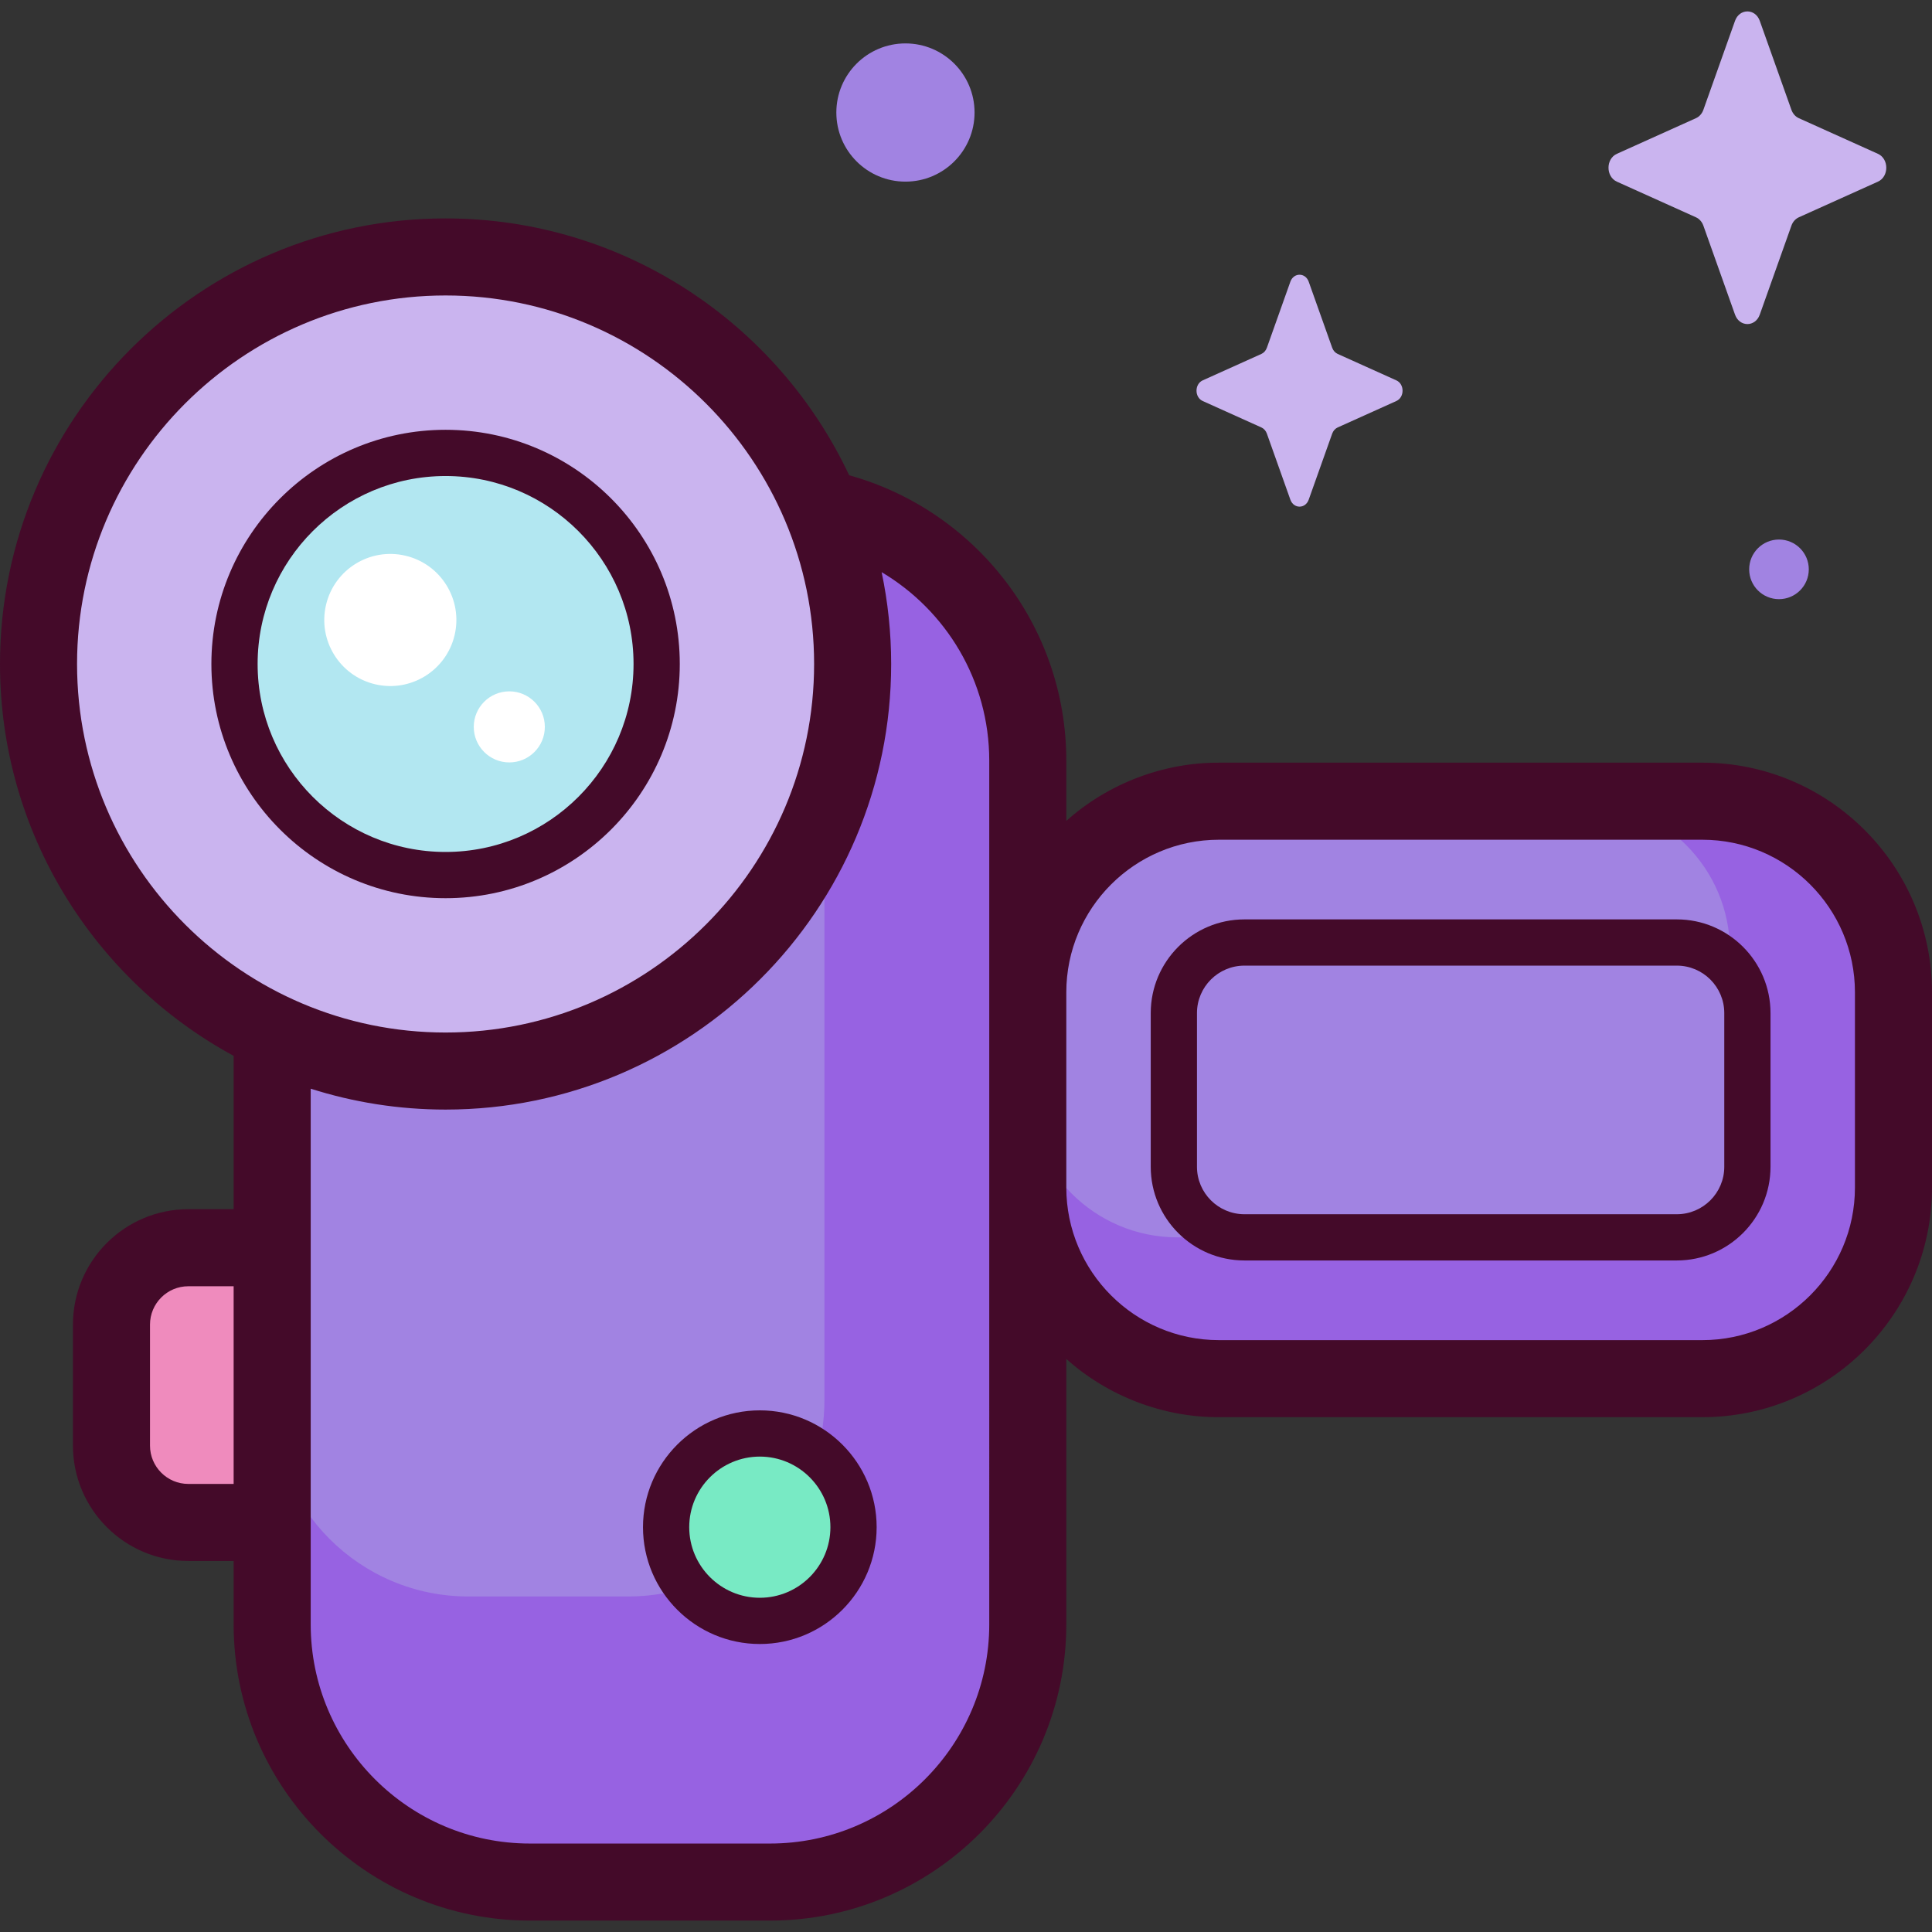 <svg id="Capa_1" enable-background="new 0 0 512 512" height="512" viewBox="0 0 512 512" width="512" xmlns="http://www.w3.org/2000/svg"><rect x="0" y="0" width="512" height="512" fill="#333333" stroke="none"/><g><g><path d="m49.908 403.467h15.674c11.248 0 20.366-9.118 20.366-20.366v-32.074c0-11.248-9.118-20.366-20.366-20.366h-15.674c-11.248 0-20.366 9.118-20.366 20.366v32.074c0 11.248 9.118 20.366 20.366 20.366z" fill="#ef8bbd"/><path d="m204.077 498.765h-63.654c-37.718 0-68.295-30.576-68.295-68.295v-228.887c0-37.718 30.576-68.295 68.295-68.295h63.654c37.718 0 68.295 30.577 68.295 68.295v228.887c0 37.719-30.577 68.295-68.295 68.295z" fill="#a183e2"/><path d="m204.077 133.288h-37.588c28.713 0 51.99 23.277 51.99 51.99v185.813c0 28.713-23.277 51.99-51.99 51.99h-42.37c-28.713 0-51.99-23.277-51.99-51.99v59.38c0 37.718 30.576 68.295 68.295 68.295h63.654c37.718 0 68.295-30.576 68.295-68.295v-228.888c-.001-37.718-30.578-68.295-68.296-68.295z" fill="#9762e2"/><circle cx="118.084" cy="175.965" fill="#cab4ef" r="107.874"/><ellipse cx="118.084" cy="175.965" fill="#b2e7f1" rx="55.939" ry="55.939" transform="matrix(.924 -.383 .383 .924 -58.351 58.583)"/><path d="m451.133 365.358h-128.105c-27.977 0-50.657-22.68-50.657-50.657v-51.719c0-27.977 22.68-50.657 50.657-50.657h128.104c27.977 0 50.657 22.68 50.657 50.657v51.719c0 27.977-22.679 50.657-50.656 50.657z" fill="#a183e2"/><path d="m451.133 212.326h-32.325c21.898 0 39.65 17.752 39.65 39.65v60.782c0 8.368-6.784 15.152-15.152 15.152h-131.285c-21.898 0-39.649-17.752-39.649-39.649v26.441c0 27.977 22.68 50.657 50.656 50.657h128.105c27.977 0 50.657-22.68 50.657-50.657v-51.719c-.001-27.977-22.68-50.657-50.657-50.657z" fill="#9762e2"/><ellipse cx="201.36" cy="404.719" fill="#78eac4" rx="24.834" ry="24.834" transform="matrix(.23 -.973 .973 .23 -238.795 507.707)"/></g><g><g fill="#440a29"><path d="m180.149 175.965c0-34.222-27.842-62.064-62.065-62.064s-62.065 27.842-62.065 62.064c0 34.223 27.842 62.065 62.065 62.065s62.065-27.842 62.065-62.065zm-111.877 0c0-27.466 22.346-49.812 49.812-49.812s49.813 22.346 49.813 49.812c0 27.467-22.346 49.813-49.813 49.813s-49.812-22.346-49.812-49.813z"/><path d="m451.132 202.116h-128.104c-14.79-.053-29.439 5.569-40.446 15.434v-15.967c0-36.028-24.406-66.439-57.547-75.633-18.864-40.176-59.709-68.067-106.951-68.067-65.112-.001-118.084 52.971-118.084 118.082 0 44.794 25.072 83.842 61.918 103.85v40.635h-12.01c-16.859 0-30.576 13.716-30.576 30.576v32.075c0 16.86 13.717 30.576 30.576 30.576h12.01v16.793c0 43.288 35.217 78.505 78.505 78.505h63.654c43.288 0 78.505-35.217 78.505-78.505v-70.336c11.007 9.865 25.656 15.487 40.446 15.434h128.104c33.562 0 60.868-27.305 60.868-60.867v-51.718c0-33.563-27.306-60.867-60.868-60.867zm-430.712-26.151c0-53.851 43.812-97.663 97.664-97.663s97.663 43.811 97.663 97.663-43.811 97.664-97.663 97.664-97.664-43.812-97.664-97.664zm29.488 217.291c-5.6 0-10.155-4.556-10.155-10.155v-32.075c0-5.6 4.556-10.155 10.155-10.155h12.01v52.385zm212.254 37.214c0 32.028-26.057 58.085-58.085 58.085h-63.654c-32.028 0-58.084-26.057-58.084-58.085v-141.957c11.281 3.592 23.29 5.536 35.745 5.536 65.111 0 118.084-52.973 118.084-118.084 0-8.342-.875-16.482-2.528-24.34 17.057 10.128 28.522 28.722 28.522 49.957v61.4 51.718zm229.417-115.769c0 22.302-18.144 40.446-40.447 40.446h-128.104c-22.302 0-40.446-18.144-40.446-40.446v-51.718c0-22.302 18.144-40.446 40.446-40.446h128.104c22.303 0 40.447 18.144 40.447 40.446z"/><path d="m444.376 243.648h-114.591c-13.69 0-24.828 11.138-24.828 24.828v40.732c0 13.69 11.138 24.828 24.828 24.828h114.591c13.69 0 24.828-11.137 24.828-24.828v-40.732c0-13.691-11.138-24.828-24.828-24.828zm12.575 65.56c0 6.934-5.642 12.575-12.575 12.575h-114.591c-6.934 0-12.575-5.642-12.575-12.575v-40.732c0-6.934 5.642-12.575 12.575-12.575h114.591c6.934 0 12.575 5.641 12.575 12.575z"/><path d="m201.36 373.759c-17.072 0-30.96 13.889-30.96 30.96s13.889 30.96 30.96 30.96 30.96-13.888 30.96-30.96c0-17.071-13.889-30.96-30.96-30.96zm0 49.667c-10.315 0-18.708-8.393-18.708-18.707 0-10.315 8.393-18.708 18.708-18.708s18.707 8.393 18.707 18.708c.001 10.315-8.391 18.707-18.707 18.707z"/></g><ellipse cx="103.455" cy="164.236" fill="#fff" rx="17.506" ry="17.506" transform="matrix(.23 -.973 .973 .23 -80.157 227.19)"/><path d="m144.389 192.632c0 5.201-4.216 9.418-9.418 9.418-5.201 0-9.418-4.216-9.418-9.418 0-5.201 4.216-9.417 9.418-9.417 5.202-.001 9.418 4.216 9.418 9.417z" fill="#fff"/></g><g><path d="m466.358 5.523 8.387 23.583c.359 1.01 1.07 1.81 1.967 2.214l20.953 9.44c2.96 1.334 2.96 6.05 0 7.384l-20.953 9.44c-.897.404-1.608 1.204-1.967 2.214l-8.387 23.583c-1.185 3.332-5.375 3.332-6.56 0l-8.387-23.583c-.359-1.01-1.07-1.81-1.967-2.214l-20.953-9.44c-2.96-1.334-2.96-6.05 0-7.384l20.953-9.44c.897-.404 1.608-1.204 1.967-2.214l8.387-23.583c1.185-3.331 5.375-3.331 6.56 0z" fill="#cab4ef"/><path d="m346.823 74.661 6.221 17.494c.266.749.794 1.342 1.459 1.642l15.543 7.002c2.196.989 2.196 4.488 0 5.477l-15.543 7.002c-.665.3-1.193.893-1.459 1.642l-6.221 17.494c-.879 2.471-3.987 2.471-4.866 0l-6.221-17.494c-.266-.749-.794-1.342-1.459-1.642l-15.542-7.002c-2.196-.989-2.196-4.488 0-5.477l15.542-7.002c.665-.3 1.193-.893 1.459-1.642l6.221-17.494c.879-2.471 3.987-2.471 4.866 0z" fill="#cab4ef"/><g fill="#a183e2"><circle cx="239.953" cy="29.82" r="18.314"/><circle cx="471.449" cy="150.882" r="7.9"/></g></g></g></svg>